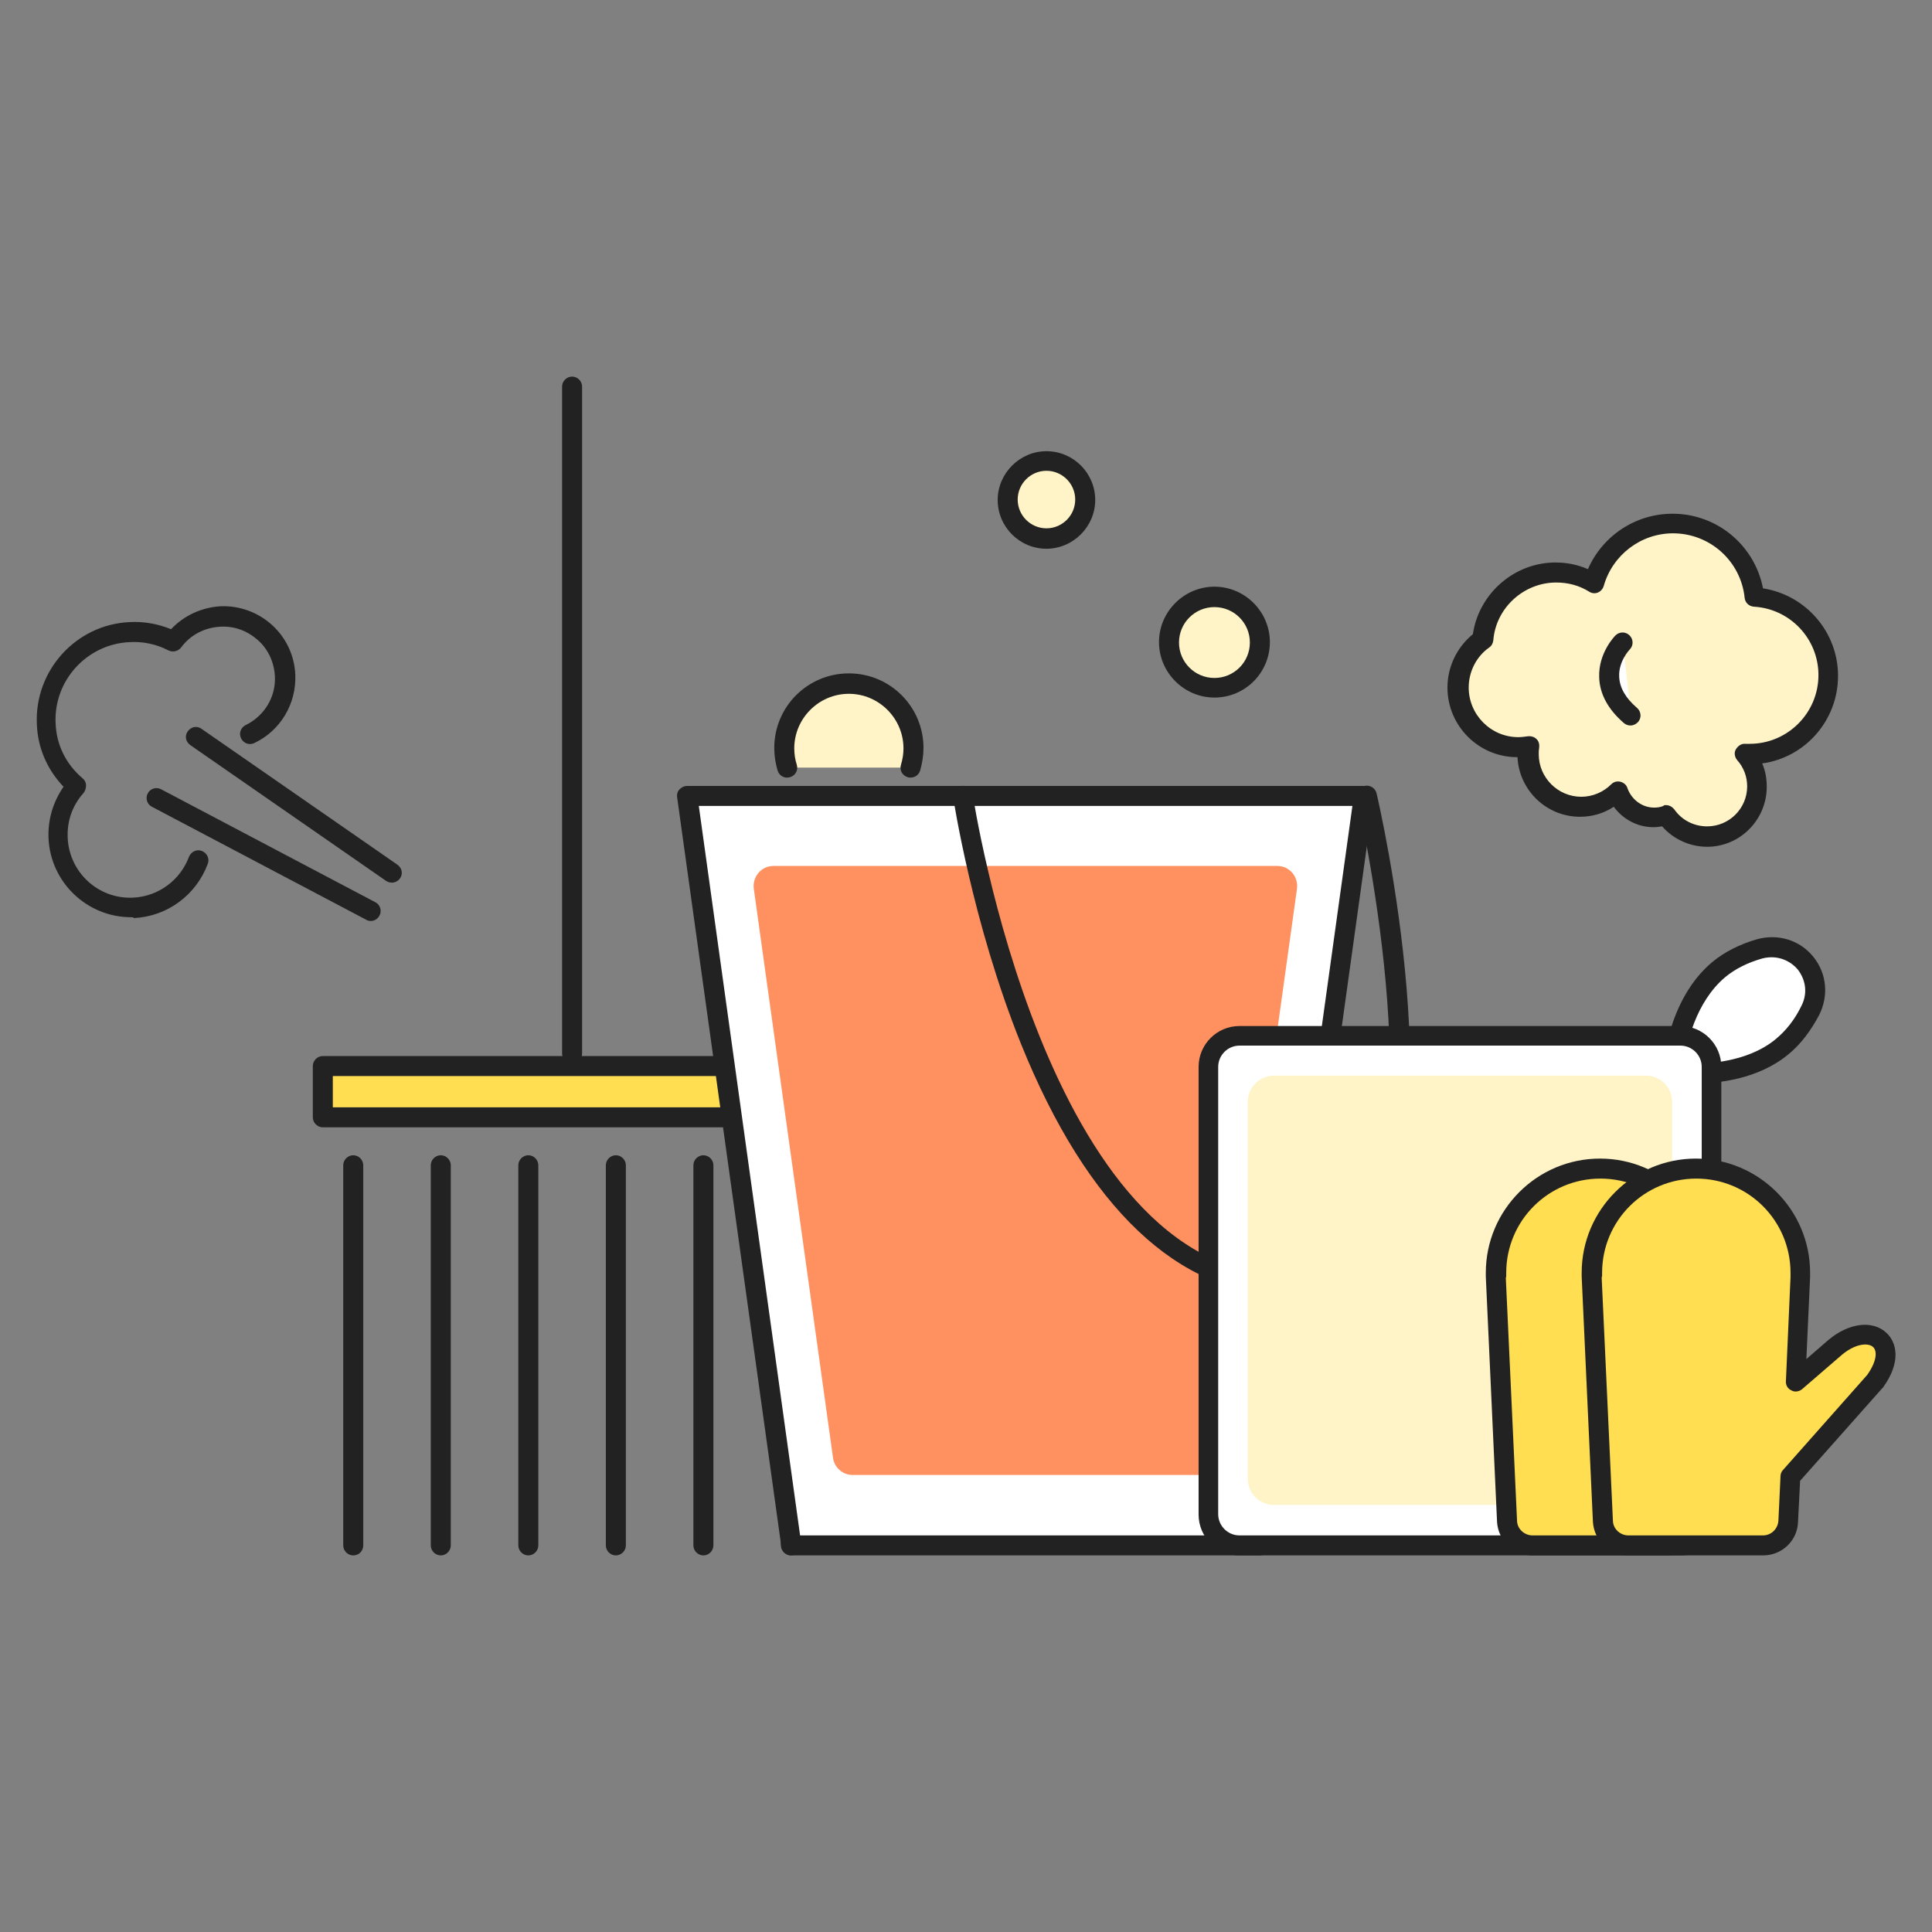 <?xml version="1.0" standalone="no"?><!DOCTYPE svg PUBLIC "-//W3C//DTD SVG 1.1//EN" "http://www.w3.org/Graphics/SVG/1.1/DTD/svg11.dtd"><svg t="1582978774476" class="icon" viewBox="0 0 1024 1024" version="1.1" xmlns="http://www.w3.org/2000/svg" p-id="3769" xmlns:xlink="http://www.w3.org/1999/xlink" width="200" height="200"><rect x="0" y="0" width="1024" height="1024" fill="#808080" stroke="none"/><defs><style type="text/css"></style></defs><path d="M303.217 563.699c-2.872 0-5.302-2.43-5.302-5.302V204.901c0-2.872 2.43-5.302 5.302-5.302s5.302 2.43 5.302 5.302v353.495c0 2.872-2.43 5.302-5.302 5.302zM187.226 824.401c-2.872 0-5.302-2.43-5.302-5.302v-201.492c0-2.872 2.43-5.302 5.302-5.302s5.302 2.43 5.302 5.302V819.099c0 2.872-2.209 5.302-5.302 5.302zM233.622 824.401c-2.872 0-5.302-2.43-5.302-5.302v-201.492c0-2.872 2.43-5.302 5.302-5.302s5.302 2.43 5.302 5.302V819.099c0 2.872-2.43 5.302-5.302 5.302zM280.019 824.401c-2.872 0-5.302-2.43-5.302-5.302v-201.492c0-2.872 2.43-5.302 5.302-5.302s5.302 2.43 5.302 5.302V819.099c0 2.872-2.43 5.302-5.302 5.302zM326.415 824.401c-2.872 0-5.302-2.43-5.302-5.302v-201.492c0-2.872 2.43-5.302 5.302-5.302s5.302 2.43 5.302 5.302V819.099c0 2.872-2.43 5.302-5.302 5.302zM372.811 824.401c-2.872 0-5.302-2.43-5.302-5.302v-201.492c0-2.872 2.43-5.302 5.302-5.302s5.302 2.43 5.302 5.302V819.099c0 2.872-2.43 5.302-5.302 5.302zM419.207 824.401c-2.872 0-5.302-2.43-5.302-5.302v-201.492c0-2.872 2.43-5.302 5.302-5.302s5.302 2.43 5.302 5.302V819.099c0 2.872-2.43 5.302-5.302 5.302z" fill="#222222" p-id="3770"></path><path d="M171.098 565.024h264.017v27.175H171.098z" fill="#FFDE52" p-id="3771"></path><path d="M435.336 597.502H171.098c-2.872 0-5.302-2.43-5.302-5.302V565.024c0-2.872 2.43-5.302 5.302-5.302h264.017c2.872 0 5.302 2.43 5.302 5.302v27.175c0.221 2.872-2.209 5.302-5.081 5.302z m-258.935-10.605h253.412v-16.57H176.4v16.57z" fill="#222222" p-id="3772"></path><path d="M667.759 819.099H419.428l-55.234-397.24h358.577z" fill="#FFFFFF" p-id="3773"></path><path d="M667.759 824.401H419.428c-2.651 0-4.861-1.988-5.302-4.64l-55.234-397.24c-0.221-1.547 0.221-3.093 1.326-4.198s2.43-1.767 3.977-1.767h358.577c1.547 0 3.093 0.663 3.977 1.767s1.547 2.651 1.326 4.198l-55.234 397.24c-0.221 2.651-2.651 4.64-5.081 4.64z m-243.691-10.605h239.051l53.687-386.635H370.381l53.687 386.635z" fill="#222222" p-id="3774"></path><path d="M635.281 781.761h-183.376c-5.302 0-9.721-3.977-10.384-9.058l-41.978-301.576c-0.884-6.407 3.977-12.151 10.384-12.151h267.11c6.407 0 11.268 5.744 10.384 12.151l-41.978 301.576c-0.442 5.302-4.861 9.058-10.163 9.058z" fill="#FF9060" p-id="3775"></path><path d="M681.678 686.317c-56.78 0-105.386-45.954-140.514-133.003-26.07-64.734-35.791-130.13-36.012-130.793-0.442-2.872 1.547-5.523 4.419-5.965 2.872-0.442 5.523 1.547 5.965 4.419 0.442 2.651 38.884 254.738 165.922 254.738 14.361 0 25.407-5.302 34.245-16.349 44.85-56.338 3.977-234.632 3.535-236.4-0.663-2.872 1.105-5.744 3.977-6.407 2.872-0.663 5.744 1.105 6.407 3.977 1.767 7.512 42.419 185.143-5.523 245.458-10.605 13.698-24.966 20.326-42.419 20.326z" fill="#222222" p-id="3776"></path><path d="M643.677 340.334m-24.082 0a24.082 24.082 0 1 0 48.164 0 24.082 24.082 0 1 0-48.164 0Z" fill="#FFF4C7" p-id="3777"></path><path d="M643.677 369.718c-16.128 0-29.384-13.256-29.384-29.384s13.256-29.384 29.384-29.384 29.384 13.256 29.384 29.384-13.035 29.384-29.384 29.384z m0-47.943c-10.384 0-18.779 8.396-18.779 18.779s8.396 18.779 18.779 18.779 18.779-8.396 18.779-18.779-8.396-18.779-18.779-18.779z" fill="#222222" p-id="3778"></path><path d="M554.64 264.995m-20.547 0a20.547 20.547 0 1 0 41.094 0 20.547 20.547 0 1 0-41.094 0Z" fill="#FFF4C7" p-id="3779"></path><path d="M554.64 290.845c-14.361 0-25.849-11.71-25.849-25.849s11.71-25.849 25.849-25.849c14.361 0 25.849 11.71 25.849 25.849s-11.71 25.849-25.849 25.849z m0-41.315c-8.396 0-15.244 6.849-15.244 15.244s6.849 15.244 15.244 15.244c8.396 0 15.244-6.849 15.244-15.244s-6.849-15.244-15.244-15.244z" fill="#222222" p-id="3780"></path><path d="M482.616 406.835c1.105-3.314 1.547-6.628 1.547-10.384 0-19-15.465-34.245-34.245-34.245-19 0-34.245 15.465-34.245 34.245 0 3.535 0.663 7.07 1.547 10.384" fill="#FFF4C7" p-id="3781"></path><path d="M482.616 412.138c-0.442 0-1.105 0-1.547-0.221-2.872-0.884-4.419-3.756-3.535-6.628 0.884-2.872 1.326-5.744 1.326-8.616 0-15.907-13.035-28.942-28.942-28.942s-28.942 13.035-28.942 28.942c0 2.872 0.442 5.965 1.326 8.616 0.884 2.872-0.663 5.744-3.535 6.628-2.872 0.884-5.744-0.663-6.628-3.535-1.105-3.756-1.767-7.733-1.767-11.93 0-21.873 17.675-39.547 39.547-39.547s39.547 17.675 39.547 39.547c0 3.977-0.663 7.954-1.767 11.93-0.663 2.209-2.651 3.756-5.081 3.756z" fill="#222222" p-id="3782"></path><path d="M932.659 503.163c19.663-5.744 36.012 14.361 26.733 32.477-3.535 6.849-8.396 13.698-14.803 19-22.756 18.779-58.106 13.698-58.106 13.698s1.767-35.57 24.524-54.35c6.628-5.302 14.14-8.837 21.652-10.826z" fill="#FFFFFF" p-id="3783"></path><path d="M897.531 574.304c-6.628 0-11.268-0.663-11.71-0.663-2.651-0.442-4.64-2.872-4.64-5.523 0-1.547 2.209-38.222 26.512-58.327 6.407-5.302 14.361-9.279 23.419-11.93 11.047-3.093 22.535 0.221 29.826 9.058 7.291 8.837 8.396 20.768 3.314 30.931-4.419 8.396-9.721 15.465-16.128 20.768-16.128 13.477-37.559 15.686-50.594 15.686z m-5.081-10.605c10.163 0.442 33.14 0 48.827-13.035 5.302-4.419 9.942-10.163 13.477-17.454 3.977-7.733 1.547-15.024-1.988-19.442-3.535-4.198-10.384-7.954-18.779-5.744-7.733 2.209-14.361 5.523-19.663 9.942-15.686 13.256-20.547 35.57-21.873 45.733z m40.21-60.536z" fill="#222222" p-id="3784"></path><path d="M890.682 819.099H656.933c-9.058 0-16.57-7.291-16.57-16.57V565.466c0-9.058 7.291-16.57 16.57-16.57h233.749c9.058 0 16.57 7.291 16.57 16.57v237.063c0 9.058-7.291 16.57-16.57 16.57z" fill="#FFFFFF" p-id="3785"></path><path d="M890.682 824.401H656.933c-11.93 0-21.652-9.721-21.652-21.652V565.466c0-11.93 9.721-21.652 21.652-21.652h233.749c11.93 0 21.652 9.721 21.652 21.652v237.063c0.221 12.151-9.5 21.873-21.652 21.873zM656.933 554.198c-6.186 0-11.268 5.081-11.268 11.268v237.063c0 6.186 5.081 11.268 11.268 11.268h233.749c6.186 0 11.268-5.081 11.268-11.268V565.466c0-6.186-5.081-11.268-11.268-11.268H656.933z" fill="#222222" p-id="3786"></path><path d="M872.344 797.668h-197.074c-7.733 0-13.919-6.186-13.919-13.919v-199.725c0-7.733 6.186-13.919 13.919-13.919h197.074c7.733 0 13.919 6.186 13.919 13.919V783.749c0 7.733-6.186 13.919-13.919 13.919z" fill="#FFF4C7" p-id="3787"></path><path d="M921.834 713.934l-20.989 18.117 2.43-55.676v-1.988c0-30.489-24.745-55.234-55.234-55.234s-55.234 24.745-55.234 55.234v1.988l5.965 129.91c0.442 7.07 6.407 12.593 13.477 12.593h71.362c7.291 0 13.256-5.744 13.477-13.035l1.105-23.419 44.85-50.594c15.024-20.768-3.093-32.919-21.21-17.896z" fill="#FFDE52" p-id="3788"></path><path d="M883.612 824.401h-71.362c-9.942 0-18.117-7.733-18.779-17.675l-5.965-130.13v-0.884-1.105c0-33.361 27.175-60.536 60.536-60.536s60.536 27.175 60.536 60.536v2.209l-1.988 43.524 11.71-10.163c10.826-9.058 23.419-10.605 30.71-3.756 5.523 5.081 7.954 15.465-1.767 28.942 0 0.221-0.221 0.221-0.442 0.442l-43.524 49.047-1.105 21.652c-0.221 9.942-8.396 17.896-18.559 17.896z m-85.502-147.142l5.965 129.026c0.221 4.198 3.977 7.512 8.175 7.512h71.362c4.419 0 7.954-3.535 8.175-7.954l1.105-23.419c0-1.105 0.442-2.43 1.326-3.314l44.629-50.373c5.302-7.512 5.302-12.814 3.093-14.803-2.651-2.43-9.5-1.767-16.57 4.198l-20.989 18.117c-1.547 1.326-3.977 1.767-5.744 0.663-1.988-0.884-3.093-2.872-2.872-5.081l2.43-54.792v-0.884-0.884-0.663c0-27.617-22.314-49.931-49.931-49.931s-49.931 22.314-49.931 49.931v1.547c0 0.442 0 0.663-0.221 1.105z" fill="#222222" p-id="3789"></path><path d="M972.648 713.934l-20.989 18.117 2.43-55.676v-1.988c0-30.489-24.745-55.234-55.234-55.234s-55.234 24.745-55.234 55.234v1.988l5.965 129.91c0.442 7.07 6.407 12.593 13.477 12.593h71.362c7.291 0 13.256-5.744 13.477-13.035l1.105-23.419 44.85-50.594c15.024-20.768-3.093-32.919-21.21-17.896z" fill="#FFDE52" p-id="3790"></path><path d="M934.427 824.401h-71.362c-9.942 0-18.117-7.733-18.779-17.675l-5.965-130.13v-0.884-1.105c0-33.361 27.175-60.536 60.536-60.536s60.536 27.175 60.536 60.536v2.209l-1.988 43.524 11.71-10.163c10.826-9.058 23.419-10.605 30.71-3.756 5.523 5.081 7.954 15.465-1.767 28.942 0 0.221-0.221 0.221-0.442 0.442l-43.524 49.047-1.105 21.652c-0.221 9.942-8.396 17.896-18.559 17.896z m-85.502-147.142l5.965 129.026c0.221 4.198 3.977 7.512 8.175 7.512h71.362c4.419 0 7.954-3.535 8.175-7.954l1.105-23.419c0-1.105 0.442-2.43 1.326-3.314l44.629-50.373c5.302-7.512 5.302-12.814 3.093-14.803-2.651-2.43-9.5-1.767-16.57 4.198l-20.989 18.117c-1.547 1.326-3.977 1.767-5.744 0.663-1.988-0.884-3.093-2.872-2.872-5.081l2.43-54.792v-0.884-0.884-0.663c0-27.617-22.314-49.931-49.931-49.931s-49.931 22.314-49.931 49.931v1.547c0 0.442-0.221 0.663-0.221 1.105z" fill="#222222" p-id="3791"></path><path d="M968.893 358.009c0-22.093-17.233-40.21-39.105-41.536-2.209-21.873-20.768-38.884-43.303-38.884-19.884 0-36.675 13.477-41.978 31.594-5.965-3.535-12.814-5.744-20.105-5.744-20.326 0-37.117 15.686-38.664 35.57-7.954 5.744-13.035 15.024-13.035 25.628 0 17.454 14.14 31.594 31.594 31.594 1.988 0 3.977-0.221 5.965-0.663-0.221 1.326-0.442 2.872-0.442 4.198 0 15.244 12.372 27.838 27.838 27.838 7.733 0 14.582-3.093 19.663-8.175 2.872 7.954 10.384 13.698 19.221 13.698 2.43 0 4.64-0.442 6.628-1.105 4.861 6.849 12.814 11.489 21.873 11.489 14.582 0 26.512-11.93 26.512-26.512 0-6.628-2.43-12.593-6.407-17.233h2.651c22.535 0 41.094-18.559 41.094-41.757z" fill="#FFF4C7" p-id="3792"></path><path d="M904.822 448.813c-9.058 0-17.896-3.977-23.861-10.826-1.547 0.221-3.093 0.442-4.64 0.442-8.396 0-16.128-4.198-20.989-10.826-5.302 3.535-11.489 5.302-17.896 5.302-17.675 0-32.256-13.919-33.14-31.594h-0.221c-20.326 0-36.896-16.57-36.896-36.896 0-11.047 5.081-21.431 13.477-28.28 3.093-21.431 21.873-38.001 43.745-38.001 5.965 0 11.71 1.105 17.233 3.535 7.733-17.675 25.187-29.384 44.85-29.384 23.64 0 43.524 16.791 47.943 39.547 22.535 3.535 39.768 22.977 39.768 46.396 0 23.64-17.454 43.303-40.21 46.396 1.767 3.977 2.43 8.175 2.43 12.372 0 17.454-14.14 31.815-31.594 31.815z m-21.873-22.093c1.767 0 3.314 0.884 4.419 2.209 3.977 5.744 10.384 9.058 17.454 9.058 11.71 0 21.21-9.5 21.21-21.21 0-5.081-1.767-9.942-5.302-13.919-1.326-1.547-1.767-3.977-0.663-5.744s2.872-3.093 5.081-2.872h2.209c20.105 0 36.454-16.349 36.454-36.454 0-19.221-15.024-35.129-34.245-36.233-2.651-0.221-4.64-2.209-4.861-4.64-1.988-19.442-18.338-34.245-38.001-34.245-17.012 0-32.036 11.489-36.675 27.838-0.442 1.547-1.547 2.872-3.093 3.535-1.547 0.663-3.314 0.442-4.64-0.442-5.302-3.314-11.268-4.861-17.454-4.861-17.233 0-32.036 13.477-33.361 30.71-0.221 1.547-0.884 2.872-2.209 3.756-6.849 4.861-10.826 12.814-10.826 21.21 0 14.361 11.71 26.291 26.291 26.291 1.547 0 3.314-0.221 4.861-0.442 1.767-0.221 3.535 0.221 4.64 1.326 1.326 1.105 1.767 2.872 1.547 4.64-0.221 1.326-0.221 2.43-0.221 3.535 0 12.372 10.163 22.535 22.535 22.535 5.965 0 11.71-2.43 15.907-6.628 1.326-1.326 3.093-1.767 4.861-1.326 1.767 0.442 3.314 1.767 3.756 3.535 2.209 5.965 7.733 10.163 14.14 10.163 1.547 0 3.314-0.221 4.861-0.884 0.221-0.442 0.663-0.442 1.326-0.442z" fill="#222222" p-id="3793"></path><path d="M860.193 340.555s-18.559 18.779 4.198 38.664" fill="#FFFFFF" p-id="3794"></path><path d="M864.17 384.521c-1.326 0-2.43-0.442-3.535-1.326-8.396-7.291-12.814-15.465-13.035-24.303-0.442-12.814 8.175-21.652 8.616-22.093 1.988-1.988 5.302-2.209 7.512 0 1.988 1.988 2.209 5.302 0 7.512-0.221 0.221-5.965 6.407-5.523 14.361 0.221 5.744 3.314 11.268 9.5 16.57 2.209 1.988 2.43 5.302 0.442 7.512-1.105 1.105-2.43 1.767-3.977 1.767z" fill="#222222" p-id="3795"></path><path d="M69.468 486.151c-23.198 0-42.64-18.338-43.745-41.757-0.442-9.942 2.43-19.442 7.954-27.396-8.616-9.058-13.698-20.547-14.14-33.14-1.326-28.501 20.768-52.803 49.047-54.129 7.512-0.442 15.024 0.884 22.093 3.756 6.849-7.291 16.128-11.489 26.07-12.151 20.989-0.884 38.884 15.244 39.768 36.233 0.663 15.244-7.733 29.605-21.652 36.233-2.651 1.326-5.744 0.221-7.07-2.43-1.326-2.651-0.221-5.744 2.43-7.07 9.942-4.861 16.128-15.024 15.465-26.07-0.442-7.291-3.535-14.14-9.058-19-5.523-4.861-12.372-7.512-19.884-7.07-8.396 0.442-15.907 4.419-20.768 11.047-1.547 1.988-4.419 2.651-6.628 1.547-6.407-3.314-13.477-4.861-20.768-4.419-22.535 1.105-40.21 20.326-39.105 43.082 0.442 11.489 5.523 21.652 14.361 29.163 1.105 0.884 1.767 2.209 1.767 3.756 0 1.326-0.442 2.872-1.326 3.977-5.965 6.628-8.837 15.024-8.396 23.861 0.884 18.338 16.349 32.477 34.687 31.594 13.477-0.663 24.966-9.279 29.605-21.652 1.105-2.651 3.977-4.198 6.849-3.093 2.651 1.105 4.198 3.977 3.093 6.849-6.186 16.57-21.431 27.838-39.105 28.721-0.221-0.442-0.884-0.442-1.547-0.442z" fill="#222222" p-id="3796"></path><path d="M196.505 488.139c-0.884 0-1.767-0.221-2.43-0.663l-113.56-59.873c-2.651-1.326-3.535-4.64-2.209-7.07 1.326-2.651 4.64-3.535 7.07-2.209l113.56 59.873c2.651 1.326 3.535 4.64 2.209 7.07-1.105 1.988-2.872 2.872-4.64 2.872zM207.773 467.813c-1.105 0-1.988-0.221-3.093-0.884l-103.839-72.025c-2.43-1.767-3.093-4.861-1.326-7.291 1.767-2.43 4.861-3.093 7.291-1.326l103.839 72.025c2.43 1.767 3.093 4.861 1.326 7.291-0.884 1.326-2.651 2.209-4.198 2.209z" fill="#222222" p-id="3797"></path></svg>